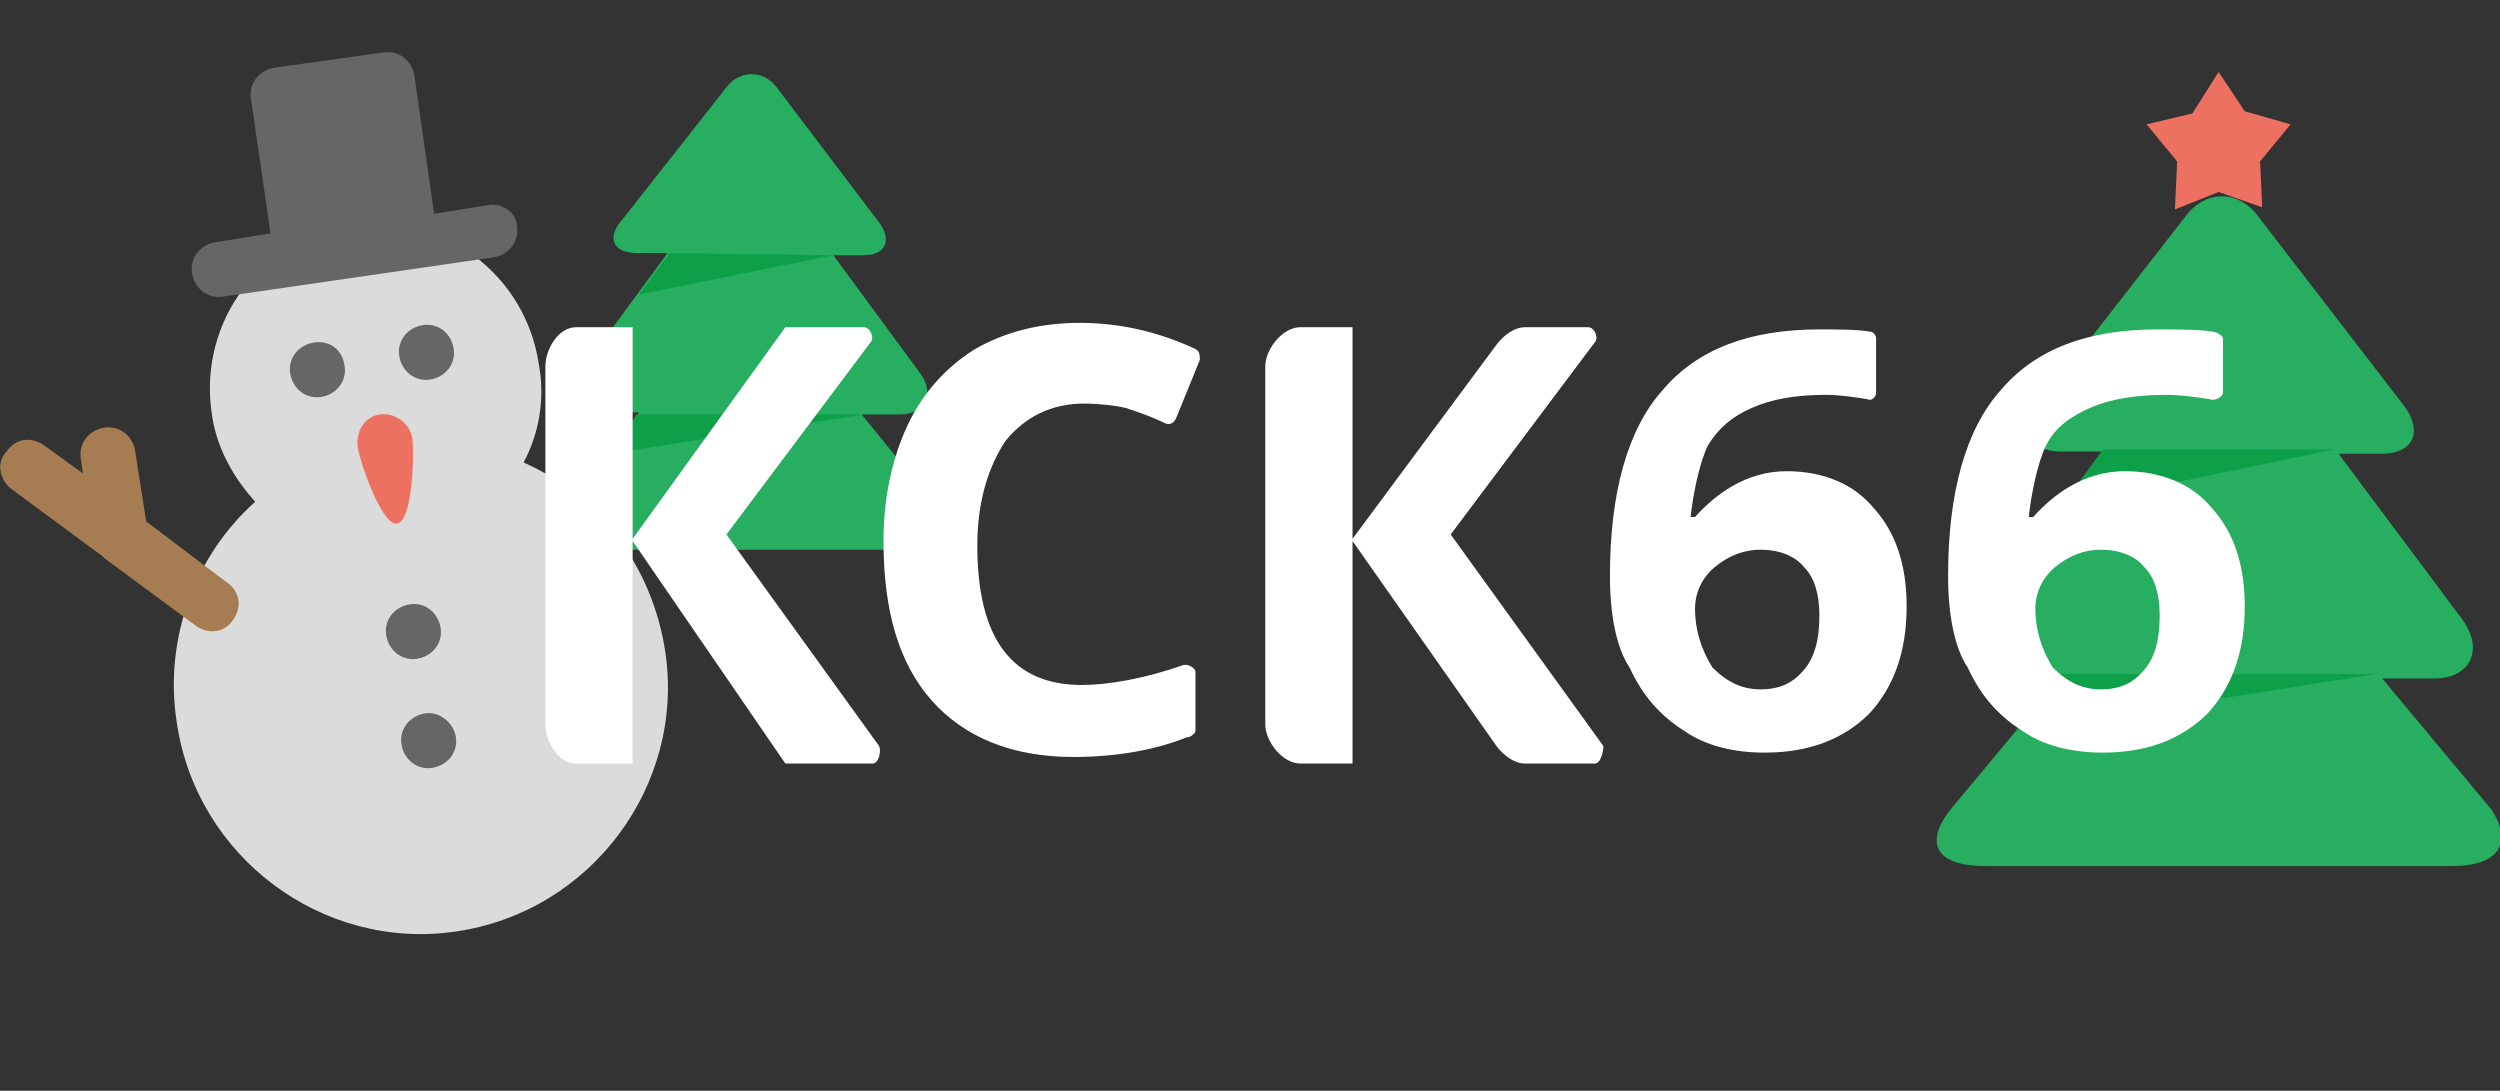<svg xmlns="http://www.w3.org/2000/svg" viewBox="0 0 114.6 50" enable-background="new 0 0 114.6 50"><rect x="0" y="0" width="114.6" height="50" fill="#333333" stroke="none"/><style type="text/css">.st0{fill:#27AE60;} .st1{fill:#0DA049;} .st2{fill:#DBDBDB;} .st3{fill:#666666;} .st4{fill:#ED7161;} .st5{fill:#A67C52;} .st6{fill:#FFFFFF;}</style><path class="st0" d="M42 25.2h-15.1c-1.5 0-2-.7-1.1-2l3.5-4.3h-1.7c-1.2 0-1.6-1-.9-2l3.9-5.3h-1.4c-1.1 0-1.4-.7-.7-1.5l4.8-6.1c.6-.8 1.7-.8 2.3 0l4.7 6.2c.6.8.3 1.5-.7 1.5h-1.4l3.9 5.3c.8 1 .4 2-.9 2h-1.7l3.5 4.3c1.1 1.2.6 1.9-1 1.9z"/><path class="st1" d="M29.2 19h10.4l-11.7 1.8zM30.7 11.6l7.5.1-8.9 1.8z"/><path class="st0" d="M112.4 39.7h-21.4c-2.2 0-2.9-1-1.5-2.7l5-6h-2.4c-1.8 0-2.3-1.4-1.2-2.8l5.6-7.5h-2c-1.5 0-2-1-1-2.2l6.7-8.6c.9-1.2 2.4-1.2 3.3 0l6.7 8.7c.9 1.2.4 2.2-1 2.2h-2l5.6 7.5c1.1 1.4.5 2.8-1.2 2.8h-2.4l5 6c1 1.5.4 2.6-1.8 2.6z"/><path class="st1" d="M94.3 30.9h14.6l-16.5 2.6zM96.4 20.6h10.6l-12.5 2.6z"/><path class="st2" d="M24 21.2c.7-1.3 1-2.9.7-4.5-.6-4.1-4.4-7-8.6-6.4-4.1.6-7 4.4-6.4 8.6.2 1.6 1 3 2 4.1-2.7 2.4-4.2 6.2-3.6 10.1.9 6.2 6.7 10.5 12.8 9.6 6.2-.9 10.5-6.7 9.6-12.8-.6-4-3.1-7.2-6.5-8.7z" id="Snowballs_1_"/><path class="st3" d="M19.5 32.7c-.7.1-1.2.7-1.1 1.4s.7 1.2 1.4 1.1c.7-.1 1.2-.7 1.1-1.4-.1-.7-.8-1.2-1.4-1.1zm-.4-2.5c.7-.1 1.2-.7 1.1-1.4-.1-.7-.7-1.2-1.4-1.1-.7.1-1.2.7-1.1 1.4s.7 1.2 1.4 1.1z" id="Butons_1_"/><path class="st3" d="M14.4 15.7c-.7.1-1.2.7-1.1 1.4.1.7.7 1.2 1.4 1.1.7-.1 1.2-.7 1.1-1.4-.1-.8-.7-1.2-1.4-1.1zm5-.8c-.7.1-1.2.7-1.1 1.4.1.7.7 1.2 1.4 1.1.7-.1 1.2-.7 1.1-1.4-.1-.7-.7-1.2-1.4-1.1z" id="Eyes_1_"/><path class="st4" d="M17.4 19c-.7.1-1.1.8-1 1.5.1.7 1.1 3.6 1.8 3.5.7-.1.8-3.1.7-3.9-.1-.7-.8-1.2-1.5-1.1z" id="Nose_2_"/><path class="st3" d="M22.4 9.4l-2.5.4-.9-6.3c-.1-.7-.7-1.2-1.4-1.1l-5 .7c-.7.1-1.2.7-1.1 1.4l.9 6.2-2.5.4c-.7.1-1.2.7-1.1 1.4.1.7.7 1.2 1.4 1.1l12.4-1.8c.7-.1 1.2-.7 1.1-1.4 0-.6-.6-1.1-1.3-1z" id="Hat_1_"/><path class="st5" d="M6.7 23.9l-.5-3.2c-.1-.7-.7-1.2-1.4-1.1-.7.1-1.2.7-1.1 1.4l.1.7-1.8-1.3c-.6-.4-1.3-.3-1.7.3-.5.5-.3 1.3.2 1.7l4.2 3.1.1.1 4.2 3.1c.6.4 1.3.3 1.7-.3.4-.6.3-1.3-.3-1.7l-3.7-2.8z" id="Hands_1_"/><path class="st6" d="M40 35h-4l-7-10.2v10.2h-2.6c-.8 0-1.4-1-1.4-1.8v-16.4c0-.8.6-1.8 1.4-1.8h2.6v9.7l7-9.7h3.6c.3 0 .5.5.3.7l-6.6 8.8 7 9.7c.1.2 0 .8-.3.8zM49.7 18.5c-1.5 0-2.7.6-3.6 1.7-.8 1.2-1.3 2.8-1.3 4.8 0 4.3 1.6 6.4 4.8 6.4 1.2 0 2.9-.3 4.6-.9.2-.1.6.1.6.3v2.7c0 .1-.2.3-.4.3-1.5.6-3.3.9-5.2.9-2.8 0-5-.9-6.5-2.6-1.5-1.7-2.2-4.1-2.2-7.3 0-2 .4-3.8 1.1-5.3.7-1.5 1.8-2.7 3.1-3.5 1.4-.8 3-1.2 4.8-1.2 1.8 0 3.6.4 5.3 1.2.2.1.2.3.2.5l-1.1 2.7c-.1.2-.3.3-.5.2-.6-.3-1.2-.5-1.8-.7-.4-.1-1.2-.2-1.9-.2zM73.1 35h-3.2c-.5 0-1-.4-1.3-.8l-6.6-9.4v10.2h-2.4c-.8 0-1.6-1-1.6-1.8v-16.4c0-.8.8-1.8 1.6-1.8h2.4v9.7l6.6-8.9c.3-.4.8-.8 1.3-.8h2.9c.3 0 .5.5.3.7l-6.6 8.8 7 9.7c0 .2-.1.8-.4.8zM73.8 26.4c0-3.8.8-6.7 2.4-8.5 1.6-1.9 4-2.8 7.2-2.8.9 0 1.7 0 2.3.1.2 0 .3.2.3.3v2.5c0 .2-.2.4-.4.3-.6-.1-1.3-.2-1.9-.2-1.4 0-2.5.2-3.4.6-.9.4-1.5.9-2 1.7-.4.8-.7 2.3-.8 3.3h.2c.9-1 2.3-2.1 4.2-2.1 1.7 0 3.1.6 4 1.7 1 1.1 1.5 2.6 1.5 4.5 0 2.1-.6 3.7-1.7 4.9-1.2 1.2-2.8 1.8-4.8 1.8-1.4 0-2.7-.3-3.7-1-1.1-.7-1.9-1.6-2.5-2.9-.6-.9-.9-2.4-.9-4.2zm6.9 5.2c.9 0 1.5-.3 2-.9.5-.6.7-1.4.7-2.5 0-.9-.2-1.7-.7-2.2-.4-.5-1.1-.8-2-.8-.8 0-1.5.3-2.1.8-.6.5-.9 1.2-.9 1.9 0 1 .3 1.9.8 2.7.7.7 1.4 1 2.2 1zM89.3 26.4c0-3.8.8-6.7 2.4-8.5 1.6-1.9 4-2.8 7.2-2.8.9 0 1.9 0 2.5.1.2 0 .5.2.5.3v2.5c0 .2-.4.4-.6.3-.6-.1-1.4-.2-2-.2-1.4 0-2.6.2-3.5.6-.9.4-1.6.9-2 1.7-.4.8-.7 2.3-.8 3.3h.2c.9-1 2.3-2.1 4.2-2.1 1.7 0 3.1.6 4 1.7 1 1.1 1.5 2.6 1.5 4.5 0 2.1-.6 3.7-1.7 4.9-1.2 1.2-2.8 1.8-4.8 1.8-1.4 0-2.7-.3-3.7-1-1.1-.7-1.9-1.6-2.5-2.9-.6-.9-.9-2.4-.9-4.2zm7 5.2c.9 0 1.5-.3 2-.9.5-.6.7-1.4.7-2.5 0-.9-.2-1.7-.7-2.2-.4-.5-1.1-.8-2-.8-.8 0-1.5.3-2.1.8-.6.5-.9 1.2-.9 1.9 0 1 .3 1.9.8 2.7.7.7 1.4 1 2.2 1z"/><path class="st4" d="M103.7 9.5l-2-.7-2 .8.1-2.2-1.4-1.7 2.1-.5 1.2-1.9 1.2 1.8 2.1.6-1.4 1.7z"/></svg>